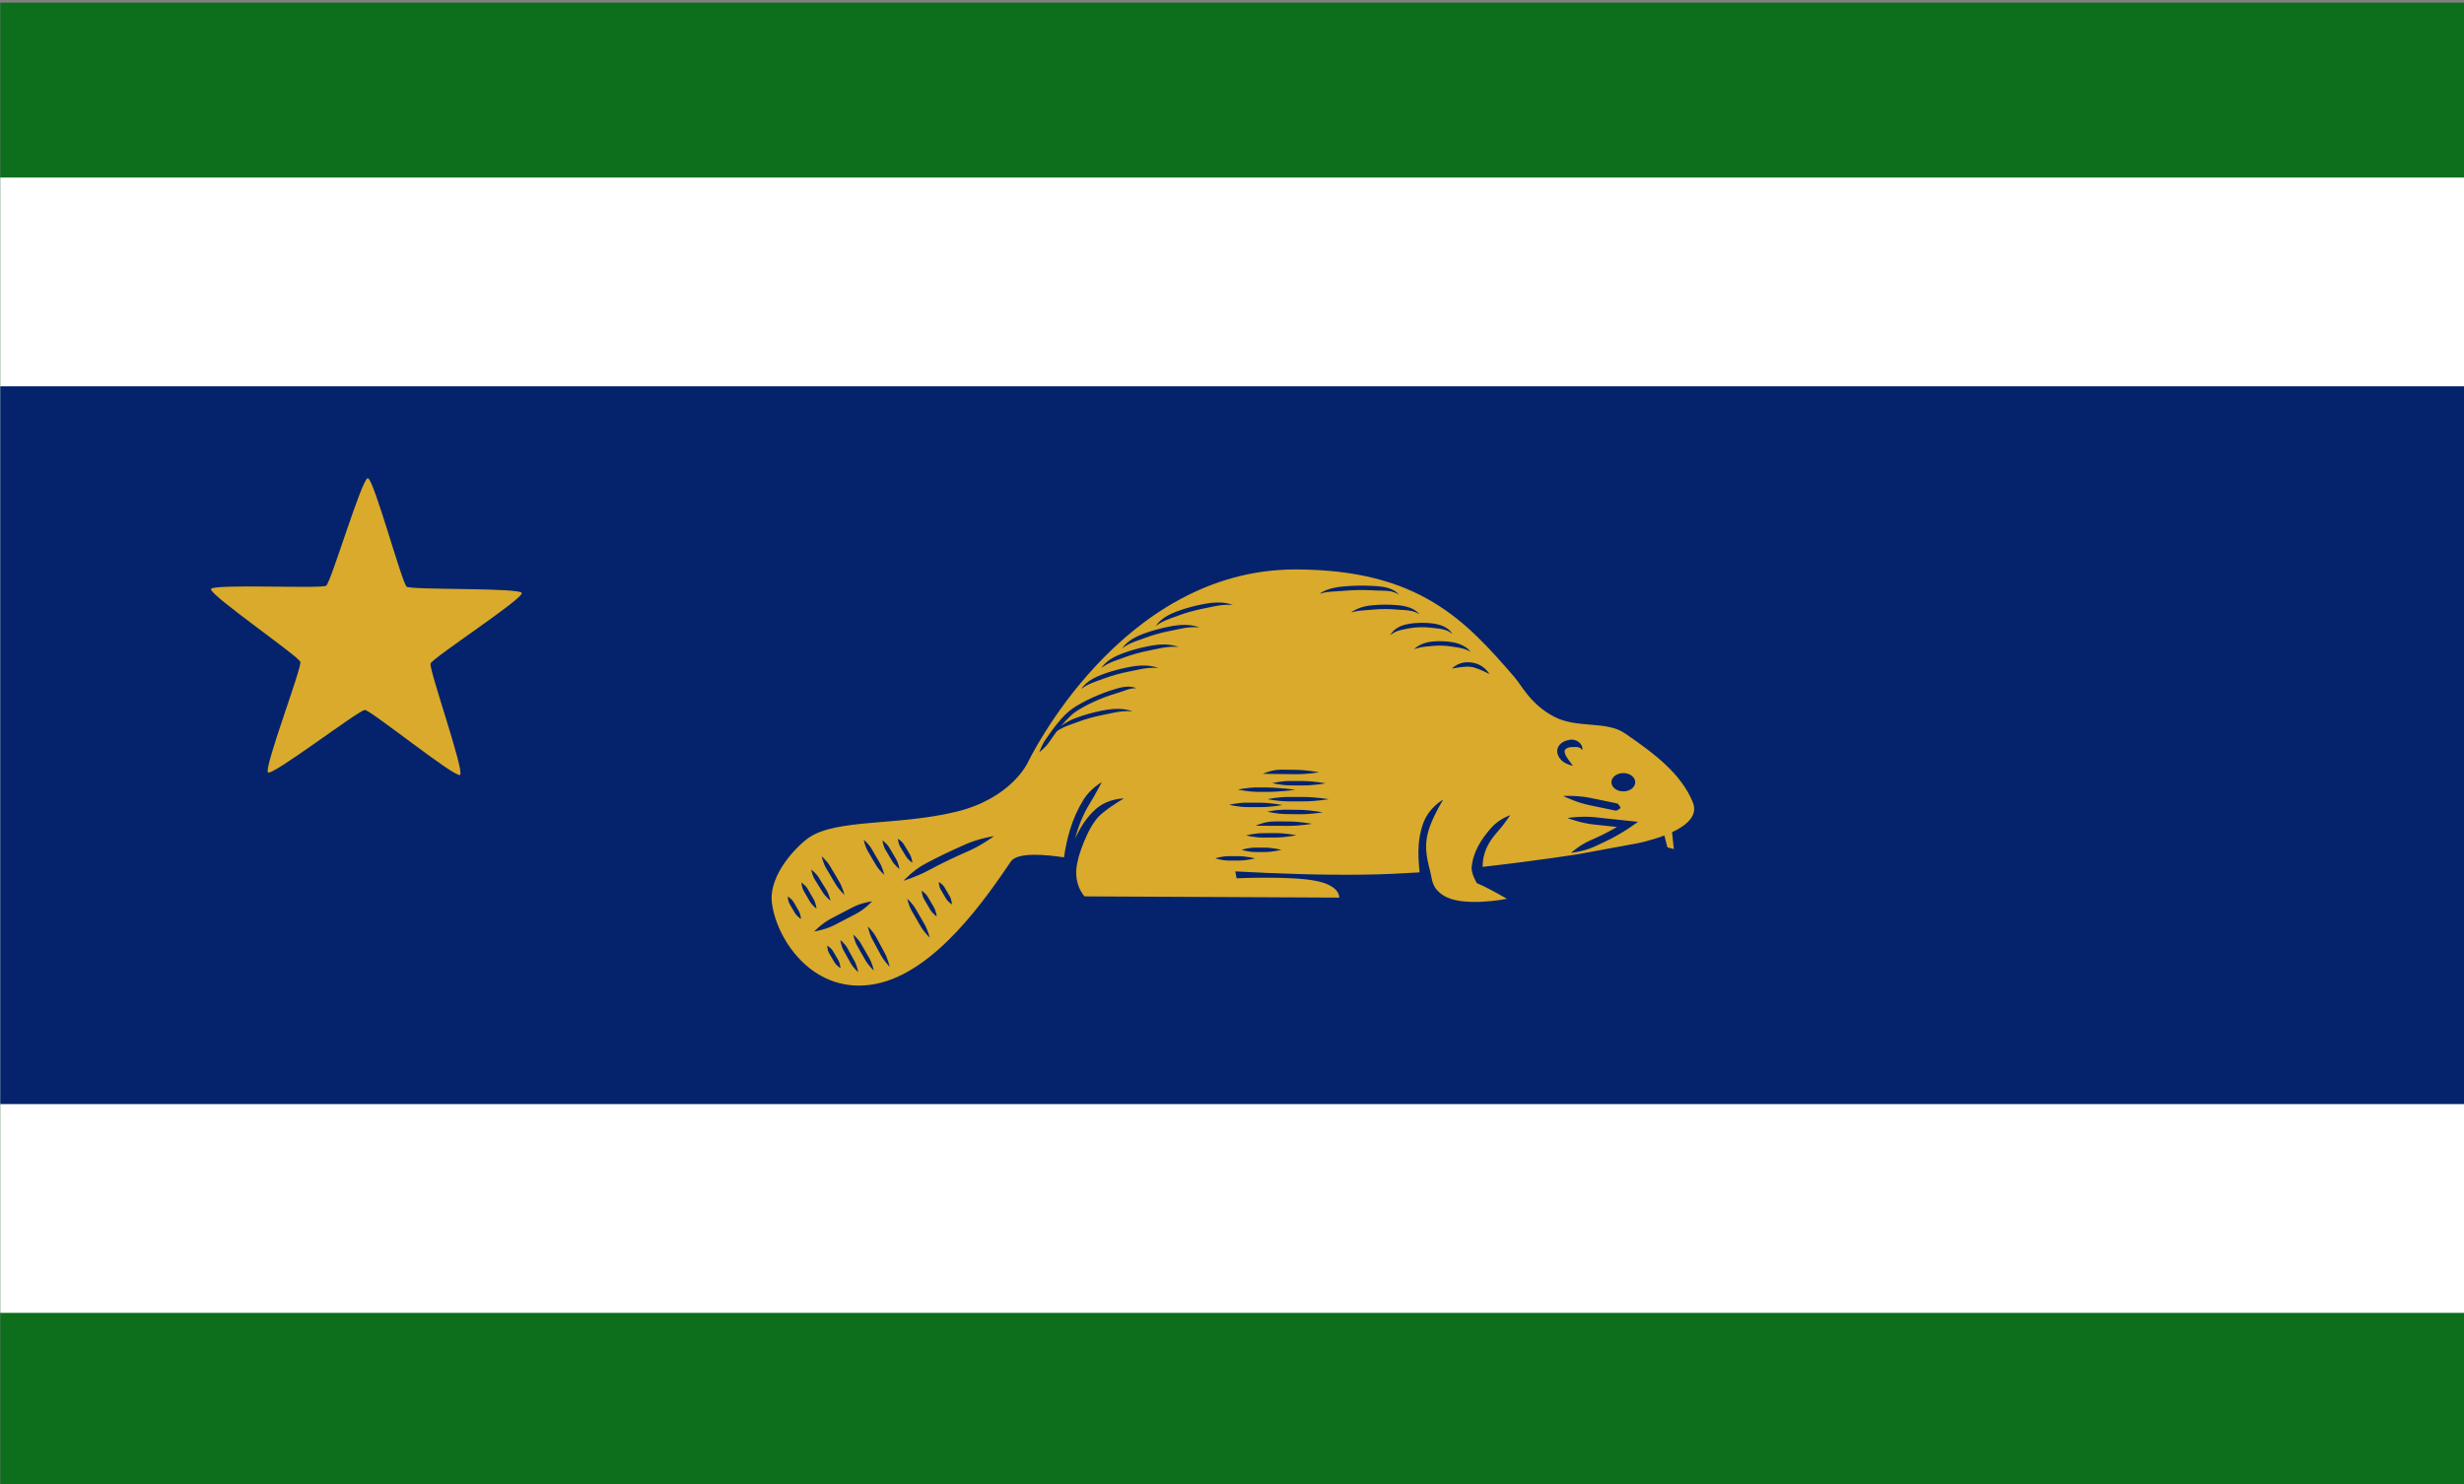 <?xml version="1.0" encoding="UTF-8" standalone="no"?>
<!-- Created with Inkscape (http://www.inkscape.org/) -->

<svg
   width="105.833mm"
   height="63.772mm"
   viewBox="0 0 105.833 63.772"
   version="1.1"
   id="svg23756"
   inkscape:version="1.2.2 (732a01da63, 2022-12-09, custom)"
   sodipodi:docname="flag1.svg"
   xmlns:inkscape="http://www.inkscape.org/namespaces/inkscape"
   xmlns:sodipodi="http://sodipodi.sourceforge.net/DTD/sodipodi-0.dtd"
   xmlns="http://www.w3.org/2000/svg"
   xmlns:svg="http://www.w3.org/2000/svg">
  <rect x="0" y="0" width="105.833" height="63.772" fill="#808080" stroke="none"/>
  <sodipodi:namedview
     id="namedview23758"
     pagecolor="#ffffff"
     bordercolor="#000000"
     borderopacity="0.25"
     inkscape:showpageshadow="2"
     inkscape:pageopacity="0.0"
     inkscape:pagecheckerboard="0"
     inkscape:deskcolor="#d1d1d1"
     inkscape:document-units="mm"
     showgrid="false"
     inkscape:zoom="0.72515432"
     inkscape:cx="168.24005"
     inkscape:cy="330.27453"
     inkscape:window-width="1872"
     inkscape:window-height="1016"
     inkscape:window-x="0"
     inkscape:window-y="0"
     inkscape:window-maximized="1"
     inkscape:current-layer="layer1" />
  <defs
     id="defs23753" />
  <g
     inkscape:label="Layer 1"
     inkscape:groupmode="layer"
     id="layer1"
     transform="translate(-60.441,-61.177)">
    <g
       id="g23751"
       transform="matrix(0.708,0,0,0.708,40.187,-155.53)">
      <g
         id="g23689">
        <rect
           style="opacity:1;fill:#0d6f1c;fill-opacity:1;stroke:none;stroke-width:0.265;stroke-linecap:round;stroke-linejoin:round;stroke-dasharray:none;stroke-opacity:1"
           id="rect18646"
           width="149.559"
           height="90.119"
           x="28.623"
           y="306.242" />
        <rect
           style="opacity:1;fill:#ffffff;fill-opacity:1;stroke:none;stroke-width:0.231;stroke-linecap:round;stroke-linejoin:round;stroke-dasharray:none;stroke-opacity:1"
           id="rect18648"
           width="149.559"
           height="68.889"
           x="28.623"
           y="316.857" />
        <rect
           style="opacity:1;fill:#04236c;fill-opacity:1;stroke:none;stroke-width:0.184;stroke-linecap:round;stroke-linejoin:round;stroke-dasharray:none;stroke-opacity:1"
           id="rect18650"
           width="149.559"
           height="43.553"
           x="28.623"
           y="329.525" />
      </g>
      <path
         id="path18566"
         style="fill:#d9aa2b;fill-opacity:1;stroke:none;stroke-width:0.4;stroke-dasharray:none;stroke-opacity:1"
         d="m 107.215,340.637 c -10.671,-0.018 -16.253,11.713 -16.253,11.713 0,0 -0.987,2.19 -4.393,3.001 -3.532,0.842 -7.152,0.416 -8.858,1.537 -0.606,0.398 -2.526,2.216 -2.27,4.028 0.33,2.333 2.621,5.586 6.282,4.873 3.661,-0.714 6.752,-5.288 8.214,-7.436 0.405,-0.595 2.258,-0.394 3.219,-0.246 0.156,-1.097 0.466,-2.341 1.187,-3.507 0.416,-0.673 1.1,-1.052 1.1,-1.052 0,0 -0.35,0.688 -0.72,1.287 -0.432,0.698 -0.709,1.428 -0.892,2.141 0.292,-0.653 0.687,-1.312 1.289,-1.827 0.747,-0.637 1.669,-0.615 1.669,-0.615 0,0 -0.776,0.435 -1.379,0.953 -0.867,0.742 -1.419,2.743 -1.398,2.745 -0.408,1.437 0.393,2.243 0.393,2.243 l 15.448,0.074 c 0,0 0.091,-0.733 -1.465,-1.026 -1.556,-0.293 -4.758,-0.146 -4.758,-0.146 l -0.083,-0.418 c 2.582,0.138 5.33,0.233 7.843,0.197 1.187,-0.017 2.282,-0.072 3.337,-0.138 -0.033,-0.529 -0.233,-1.795 0.241,-3.032 0.361,-0.939 1.192,-1.383 1.192,-1.383 0,0 -0.483,0.772 -0.777,1.543 -0.435,1.136 -0.24,1.919 -0.008,2.835 0.132,0.523 0.09,0.964 0.774,1.421 1.153,0.769 3.88,0.22 3.88,0.22 -0.692,-0.399 -1.332,-0.747 -1.83,-0.952 0,0 -0.334,-0.585 -0.315,-0.903 0.056,-0.921 0.552,-1.742 1.22,-2.485 0.462,-0.513 1.121,-0.734 1.121,-0.734 0,0 -0.379,0.573 -0.79,1.031 -0.59,0.656 -0.882,1.313 -0.887,2.106 3.552,-0.406 5.827,-0.776 5.827,-0.776 l 3.561,-0.655 c 0,0 0.808,-0.158 1.641,-0.475 l 0.185,0.717 0.39,0.111 c 0,0 -0.059,-0.535 -0.107,-1.026 0.863,-0.405 1.595,-0.998 1.259,-1.816 -0.714,-1.739 -2.313,-2.945 -4.101,-4.172 -1.174,-0.807 -2.891,-0.275 -4.319,-1.026 -1.428,-0.75 -1.94,-1.867 -2.416,-2.416 -2.953,-3.407 -5.762,-6.503 -13.252,-6.515 z m 3.968,0.981 c 0.207,-4.2e-4 0.413,0.003 0.612,0.015 0.483,0.015 0.891,0.056 1.244,0.213 0.315,0.141 0.446,0.328 0.446,0.328 0,0 -0.181,-0.138 -0.488,-0.203 -0.309,-0.065 -0.768,-0.038 -1.216,-0.071 -0.519,-0.028 -1.083,-0.015 -1.597,0.029 -0.39,0.037 -0.778,0.041 -1.062,0.082 -0.283,0.04 -0.47,0.107 -0.47,0.107 0,0 0.154,-0.125 0.436,-0.235 0.305,-0.119 0.657,-0.185 1.072,-0.219 0.328,-0.029 0.678,-0.045 1.023,-0.045 z m -8.648,1.023 c 0.102,8.1e-4 0.202,0.007 0.299,0.017 0.358,0.039 0.573,0.141 0.573,0.141 0,0 -0.235,-0.037 -0.575,-0.008 -0.427,0.036 -0.708,0.122 -1.253,0.226 -0.5,0.099 -1.018,0.244 -1.477,0.416 -0.433,0.167 -0.656,0.22 -0.976,0.382 -0.25,0.127 -0.4,0.255 -0.4,0.255 0,0 0.097,-0.172 0.326,-0.366 0.247,-0.209 0.567,-0.379 0.956,-0.521 0.474,-0.178 1.007,-0.326 1.519,-0.427 0.369,-0.076 0.702,-0.117 1.009,-0.114 z m 10.047,0.132 c 0.231,-0.002 0.463,0.005 0.684,0.023 0.417,0.025 0.778,0.097 1.07,0.251 0.267,0.141 0.379,0.306 0.379,0.306 0,0 -0.161,-0.117 -0.427,-0.183 -0.337,-0.084 -0.583,-0.062 -1.043,-0.107 -0.428,-0.034 -0.892,-0.03 -1.321,0.01 -0.341,0.033 -0.68,0.045 -0.931,0.083 -0.249,0.037 -0.417,0.093 -0.417,0.093 0,0 0.134,-0.114 0.38,-0.221 0.262,-0.114 0.579,-0.19 0.944,-0.221 0.222,-0.02 0.452,-0.031 0.683,-0.033 z m 2.29,1.101 c 0.165,-4.5e-4 0.33,0.008 0.49,0.023 0.41,0.03 0.772,0.133 1.035,0.315 0.244,0.168 0.319,0.348 0.319,0.348 0,0 -0.133,-0.142 -0.38,-0.233 -0.293,-0.108 -0.577,-0.111 -1,-0.164 -0.405,-0.04 -0.839,-0.026 -1.227,0.044 -0.35,0.072 -0.589,0.101 -0.831,0.21 -0.206,0.092 -0.321,0.214 -0.321,0.214 0,0 0.055,-0.159 0.25,-0.325 0.207,-0.177 0.506,-0.307 0.855,-0.362 0.258,-0.047 0.536,-0.07 0.811,-0.071 z m -14.373,0.126 c 0.102,8e-4 0.202,0.007 0.299,0.018 0.358,0.039 0.573,0.14 0.573,0.14 0,0 -0.235,-0.037 -0.575,-0.008 -0.427,0.036 -0.708,0.122 -1.253,0.227 -0.5,0.099 -1.018,0.243 -1.477,0.415 -0.433,0.167 -0.656,0.22 -0.976,0.381 -0.25,0.126 -0.399,0.256 -0.399,0.256 0,0 0.097,-0.172 0.326,-0.366 0.247,-0.209 0.567,-0.379 0.956,-0.521 0.474,-0.178 1.007,-0.326 1.519,-0.428 0.369,-0.076 0.702,-0.116 1.009,-0.114 z m 15.435,0.989 c 0.238,-8.9e-4 0.477,0.017 0.706,0.05 0.351,0.047 0.652,0.159 0.878,0.311 0.213,0.143 0.305,0.285 0.305,0.285 0,0 -0.14,-0.093 -0.363,-0.166 -0.266,-0.086 -0.497,-0.108 -0.859,-0.165 -0.345,-0.05 -0.716,-0.06 -1.065,-0.027 -0.335,0.035 -0.533,0.043 -0.79,0.098 -0.212,0.045 -0.353,0.103 -0.353,0.103 0,0 0.103,-0.114 0.307,-0.228 0.214,-0.119 0.493,-0.211 0.811,-0.239 0.139,-0.013 0.281,-0.02 0.423,-0.021 z m -16.7,0.199 c 0.102,8.8e-4 0.202,0.007 0.299,0.018 0.358,0.039 0.574,0.14 0.574,0.14 0,0 -0.235,-0.036 -0.575,-0.007 -0.427,0.036 -0.709,0.121 -1.254,0.226 -0.5,0.099 -1.018,0.243 -1.477,0.415 -0.433,0.167 -0.656,0.22 -0.976,0.382 -0.25,0.127 -0.399,0.256 -0.399,0.256 0,0 0.097,-0.173 0.326,-0.367 0.247,-0.209 0.568,-0.378 0.957,-0.52 0.474,-0.178 1.006,-0.326 1.518,-0.428 0.369,-0.076 0.702,-0.117 1.009,-0.115 z m 18.374,1.08 c 0.2,-0.002 0.393,0.029 0.58,0.089 0.525,0.172 0.78,0.629 0.78,0.629 0,0 -0.443,-0.242 -0.862,-0.375 -0.182,-0.059 -0.372,-0.085 -0.568,-0.073 -0.397,0.022 -0.85,0.115 -0.85,0.115 0,0 0.329,-0.349 0.835,-0.38 0.029,-0.002 0.057,-0.003 0.086,-0.003 z m -19.6,0.198 c 0.102,8.9e-4 0.202,0.007 0.299,0.017 0.358,0.039 0.574,0.14 0.574,0.14 0,0 -0.235,-0.036 -0.575,-0.007 -0.427,0.036 -0.709,0.122 -1.254,0.226 -0.5,0.099 -1.018,0.243 -1.477,0.415 -0.433,0.167 -0.656,0.221 -0.976,0.382 -0.25,0.127 -0.399,0.256 -0.399,0.256 0,0 0.097,-0.172 0.326,-0.366 0.247,-0.209 0.567,-0.379 0.957,-0.521 0.474,-0.178 1.006,-0.326 1.518,-0.428 0.369,-0.076 0.702,-0.116 1.009,-0.114 z m -0.96,1.283 c 0.035,-1.9e-4 0.07,5e-4 0.105,0.003 0.254,0.017 0.399,0.097 0.399,0.097 0,0 -0.165,-0.017 -0.389,0.035 -0.226,0.051 -0.522,0.184 -0.837,0.271 -0.845,0.249 -1.865,0.696 -2.527,1.161 -0.294,0.206 -0.847,0.847 -0.842,0.842 0.247,-0.209 0.567,-0.379 0.956,-0.521 0.474,-0.178 1.007,-0.326 1.519,-0.428 0.492,-0.101 0.918,-0.139 1.307,-0.097 0.358,0.039 0.574,0.14 0.574,0.14 0,0 -0.235,-0.035 -0.575,-0.007 -0.427,0.036 -0.708,0.121 -1.253,0.226 -0.5,0.099 -1.018,0.243 -1.477,0.415 -0.433,0.167 -0.657,0.22 -0.977,0.381 -0.136,0.069 -0.238,0.136 -0.307,0.185 -0.171,0.229 -0.331,0.46 -0.473,0.668 -0.239,0.351 -0.594,0.604 -0.594,0.604 0,0 0.139,-0.413 0.373,-0.754 0.415,-0.607 1.011,-1.448 1.616,-1.873 0.682,-0.479 1.746,-0.946 2.604,-1.199 0.288,-0.091 0.55,-0.148 0.798,-0.149 z m 26.913,3.215 c 0.262,8.7e-4 0.481,0.161 0.577,0.32 0.115,0.191 0.048,0.318 0.048,0.318 0,0 -0.058,-0.123 -0.189,-0.167 -0.137,-0.046 -0.341,-0.018 -0.519,-0.015 -0.235,0.035 -0.381,0.151 -0.351,0.292 0.018,0.181 0.155,0.37 0.286,0.545 0.126,0.168 0.218,0.291 0.218,0.291 0,0 -0.147,-0.019 -0.357,-0.11 -0.207,-0.089 -0.484,-0.272 -0.581,-0.635 -0.101,-0.48 0.323,-0.764 0.72,-0.824 0.051,-0.012 0.101,-0.017 0.149,-0.017 z m -17.657,1.822 c 0.024,-4.1e-4 0.048,-2.9e-4 0.072,0 l 0.828,0.01 c 0.711,0.008 1.42,0.15 1.42,0.15 0,0 -0.713,0.125 -1.424,0.116 l -0.827,-0.01 -1.151,-0.013 c 0.362,-0.163 0.722,-0.247 1.082,-0.253 z m 20.785,0.207 c 0.399,0 0.723,0.249 0.723,0.556 0,0.307 -0.324,0.556 -0.723,0.556 -0.399,0 -0.723,-0.249 -0.723,-0.556 0,-0.307 0.324,-0.556 0.723,-0.556 z m -20.204,0.48 0.785,0.003 c 0.674,0.003 1.347,0.14 1.347,0.14 0,0 -0.675,0.13 -1.349,0.127 l -0.784,-0.003 c -0.545,-0.003 -1.09,-0.138 -1.09,-0.138 0,0 0.546,-0.131 1.091,-0.129 z m -1.992,0.392 0.527,0.003 c 0.882,0.003 1.764,0.141 1.764,0.141 0,0 -0.883,0.129 -1.765,0.126 l -0.528,-0.003 c -0.586,-0.003 -1.171,-0.139 -1.171,-0.139 0,0 0.587,-0.131 1.174,-0.129 z m 18.862,0.51 v 0.001 c 0.325,10e-4 0.855,0.023 1.367,0.129 l 1.568,0.327 c 0.138,0.029 0.232,0.276 0.232,0.276 0,0 -0.184,0.188 -0.322,0.16 l -1.568,-0.327 c -0.819,-0.171 -1.594,-0.559 -1.594,-0.559 0,0 0.122,-0.007 0.317,-0.007 z m -16.987,0.068 0.902,0.001 c 0.774,4.4e-4 1.549,0.134 1.549,0.134 0,0 -0.774,0.133 -1.549,0.132 l -0.902,-5.2e-4 c -0.627,-4.6e-4 -1.253,-0.134 -1.253,-0.134 2e-5,0 0.626,-0.133 1.253,-0.133 z m -2.501,0.346 0.785,0.003 c 0.674,0.003 1.347,0.14 1.347,0.14 0,0 -0.675,0.13 -1.349,0.127 l -0.785,-0.003 c -0.545,-0.003 -1.09,-0.14 -1.09,-0.14 0,0 0.546,-0.13 1.091,-0.128 z m 2.251,0.426 c 0.035,-4.4e-4 0.071,-4.2e-4 0.106,0 l 0.815,0.01 c 0.7,0.008 1.399,0.15 1.399,0.15 0,0 -0.701,0.125 -1.401,0.116 l -0.816,-0.01 c -0.567,-0.007 -1.131,-0.148 -1.131,-0.148 0,0 0.499,-0.111 1.029,-0.119 z m 18.223,0.427 c 0.192,-4.4e-4 0.396,0.007 0.599,0.029 l 2.641,0.281 c -0.161,0.118 -0.325,0.232 -0.491,0.343 -0.836,0.558 -1.526,0.884 -2.251,1.201 -0.616,0.27 -1.321,0.338 -1.321,0.338 0,0 0.524,-0.475 1.142,-0.746 0.549,-0.241 1.07,-0.484 1.644,-0.825 l -1.411,-0.15 c -0.811,-0.086 -1.597,-0.393 -1.597,-0.393 0,0 0.469,-0.077 1.045,-0.079 z m -18.804,0.285 0.831,0.003 c 0.714,0.003 1.426,0.14 1.426,0.14 0,0 -0.714,0.13 -1.427,0.127 l -0.831,-0.003 -1.155,-0.005 c 0.386,-0.176 0.771,-0.263 1.157,-0.261 z m 0.035,0.709 c 0.637,-0.002 1.274,0.13 1.274,0.13 0,0 -0.636,0.136 -1.273,0.138 l -0.741,0.002 c -0.516,0.002 -1.032,-0.13 -1.032,-0.13 0,0 0.515,-0.135 1.031,-0.137 z m -17.061,0.182 c 0,0 -0.721,0.542 -1.517,0.892 -0.825,0.362 -1.646,0.746 -2.466,1.19 -0.703,0.38 -1.508,0.627 -1.508,0.627 0,0 0.568,-0.625 1.297,-1.019 0.835,-0.451 1.668,-0.84 2.499,-1.206 0.803,-0.353 1.696,-0.484 1.696,-0.484 z m -5.831,0.161 c 0,0 0.24,0.139 0.366,0.348 l 0.344,0.57 c 0.141,0.233 0.167,0.536 0.167,0.536 0,0 -0.256,-0.165 -0.396,-0.398 l -0.343,-0.571 c -0.126,-0.209 -0.137,-0.486 -0.137,-0.486 z m -2.073,0.063 c 0,0 0.293,0.237 0.472,0.542 l 0.487,0.833 c 0.2,0.341 0.284,0.75 0.284,0.75 0,0 -0.315,-0.274 -0.514,-0.615 l -0.488,-0.833 C 81.072,357.413 81.009,357.041 81.009,357.041 Z m 1.138,0.038 c 0,0 0.262,0.181 0.409,0.429 l 0.403,0.679 c 0.165,0.278 0.215,0.624 0.215,0.624 0,0 -0.28,-0.209 -0.445,-0.487 l -0.403,-0.68 c -0.147,-0.248 -0.18,-0.565 -0.18,-0.565 z m 22.603,0.436 0.585,0.001 c 0.502,4.5e-4 1.004,0.134 1.004,0.134 0,0 -0.502,0.133 -1.005,0.133 l -0.584,-10e-4 c -0.406,-4.4e-4 -0.813,-0.134 -0.813,-0.134 0,0 0.407,-0.133 0.813,-0.132 z m -1.597,0.519 0.585,10e-4 c 0.502,4.3e-4 1.005,0.134 1.005,0.134 0,0 -0.502,0.133 -1.005,0.132 h -0.585 c -0.406,-4.5e-4 -0.813,-0.135 -0.813,-0.135 0,0 0.406,-0.133 0.813,-0.133 z m -24.697,0.007 c 0,0 0.313,0.268 0.512,0.604 l 0.542,0.917 c 0.222,0.376 0.329,0.819 0.329,0.819 0,0 -0.336,-0.308 -0.558,-0.683 l -0.543,-0.917 c -0.198,-0.336 -0.281,-0.739 -0.281,-0.739 z m -0.632,0.809 c 0,0 0.281,0.201 0.449,0.471 l 0.457,0.738 c 0.187,0.302 0.261,0.675 0.261,0.675 0,0 -0.301,-0.232 -0.488,-0.534 l -0.457,-0.738 c -0.167,-0.27 -0.222,-0.611 -0.222,-0.611 z m 7.736,0.747 c 0,0 0.23,0.128 0.345,0.324 l 0.314,0.535 c 0.128,0.219 0.142,0.506 0.142,0.506 0,0 -0.244,-0.152 -0.372,-0.371 L 85.675,360.054 c -0.115,-0.196 -0.115,-0.459 -0.115,-0.459 z m -8.331,0.037 c 0,0 0.247,0.16 0.378,0.387 l 0.358,0.62 c 0.147,0.254 0.178,0.574 0.178,0.574 0,0 -0.262,-0.187 -0.409,-0.44 l -0.359,-0.62 c -0.131,-0.227 -0.147,-0.521 -0.147,-0.521 z m 7.294,0.494 c 0.002,10e-4 0.247,0.158 0.378,0.382 l 0.358,0.614 c 0.147,0.252 0.178,0.571 0.178,0.571 0,0 -0.262,-0.184 -0.409,-0.436 l -0.358,-0.614 c -0.131,-0.224 -0.147,-0.515 -0.147,-0.517 z m -8.123,0.352 c 0,0 0.23,0.129 0.345,0.325 l 0.314,0.535 c 0.128,0.219 0.142,0.506 0.142,0.506 0,0 -0.244,-0.152 -0.372,-0.371 l -0.314,-0.535 c -0.115,-0.196 -0.115,-0.459 -0.115,-0.459 z m 7.251,0.141 c 0,0 0.31,0.271 0.505,0.608 l 0.532,0.921 c 0.218,0.378 0.32,0.822 0.32,0.822 0,0 -0.333,-0.311 -0.551,-0.688 l -0.532,-0.922 c -0.195,-0.337 -0.273,-0.741 -0.273,-0.741 z m -2.134,0.152 c 0,0 -0.428,0.474 -0.96,0.751 l -1.308,0.682 c -0.572,0.298 -1.246,0.398 -1.246,0.398 0,0 0.469,-0.495 1.041,-0.793 l 1.308,-0.681 c 0.531,-0.277 1.165,-0.357 1.165,-0.357 z m -0.256,1.53 c 0,0 0.307,0.286 0.496,0.636 l 0.517,0.957 c 0.212,0.392 0.306,0.846 0.306,0.846 0,0 -0.329,-0.328 -0.541,-0.72 l -0.517,-0.957 c -0.189,-0.35 -0.261,-0.763 -0.261,-0.763 z m -0.885,0.493 c 0,0 0.295,0.246 0.473,0.558 l 0.487,0.852 c 0.2,0.349 0.283,0.764 0.283,0.764 0,0 -0.316,-0.283 -0.515,-0.632 l -0.487,-0.853 c -0.178,-0.312 -0.241,-0.69 -0.241,-0.69 z m -0.784,0.328 c 0,0 0.272,0.215 0.427,0.495 l 0.422,0.763 c 0.173,0.313 0.23,0.69 0.23,0.69 0,0 -0.29,-0.248 -0.464,-0.561 l -0.423,-0.764 c -0.155,-0.279 -0.193,-0.623 -0.193,-0.623 z m -0.796,0.342 c 0,0 0.23,0.128 0.345,0.324 l 0.314,0.535 c 0.128,0.219 0.142,0.506 0.142,0.506 0,0 -0.244,-0.152 -0.372,-0.371 l -0.314,-0.535 c -0.115,-0.196 -0.115,-0.459 -0.115,-0.459 z" />
      <path
         sodipodi:type="star"
         style="opacity:1;fill:#d9aa2b;fill-opacity:1;stroke:none;stroke-width:0.265;stroke-linecap:round;stroke-linejoin:round;stroke-dasharray:none;stroke-opacity:1"
         id="path23743"
         inkscape:flatsided="false"
         sodipodi:sides="5"
         sodipodi:cx="40.61871"
         sodipodi:cy="347.19431"
         sodipodi:r1="14.862128"
         sodipodi:r2="6.2266221"
         sodipodi:arg1="0.9551709"
         sodipodi:arg2="1.5834894"
         inkscape:rounded="0.050730708"
         inkscape:randomized="0"
         d="m 49.201,359.328 c -0.434,0.307 -8.13,-5.901 -8.661,-5.907 -0.532,-0.007 -8.382,6.004 -8.809,5.686 -0.426,-0.318 3.1,-9.555 2.942,-10.063 -0.158,-0.508 -8.3,-6.117 -8.129,-6.62 0.171,-0.504 10.045,-0.005 10.48,-0.312 0.434,-0.307 3.252,-9.784 3.784,-9.777 0.532,0.007 3.109,9.552 3.535,9.87 0.426,0.318 10.31,0.07 10.468,0.578 0.158,0.508 -8.124,5.908 -8.295,6.412 -0.171,0.504 3.12,9.827 2.685,10.134 z"
         inkscape:transform-center-x="-0.03890696"
         inkscape:transform-center-y="-0.91013905"
         transform="matrix(0.667,0,0,0.667,23.702,113.432)" />
    </g>
  </g>
</svg>
